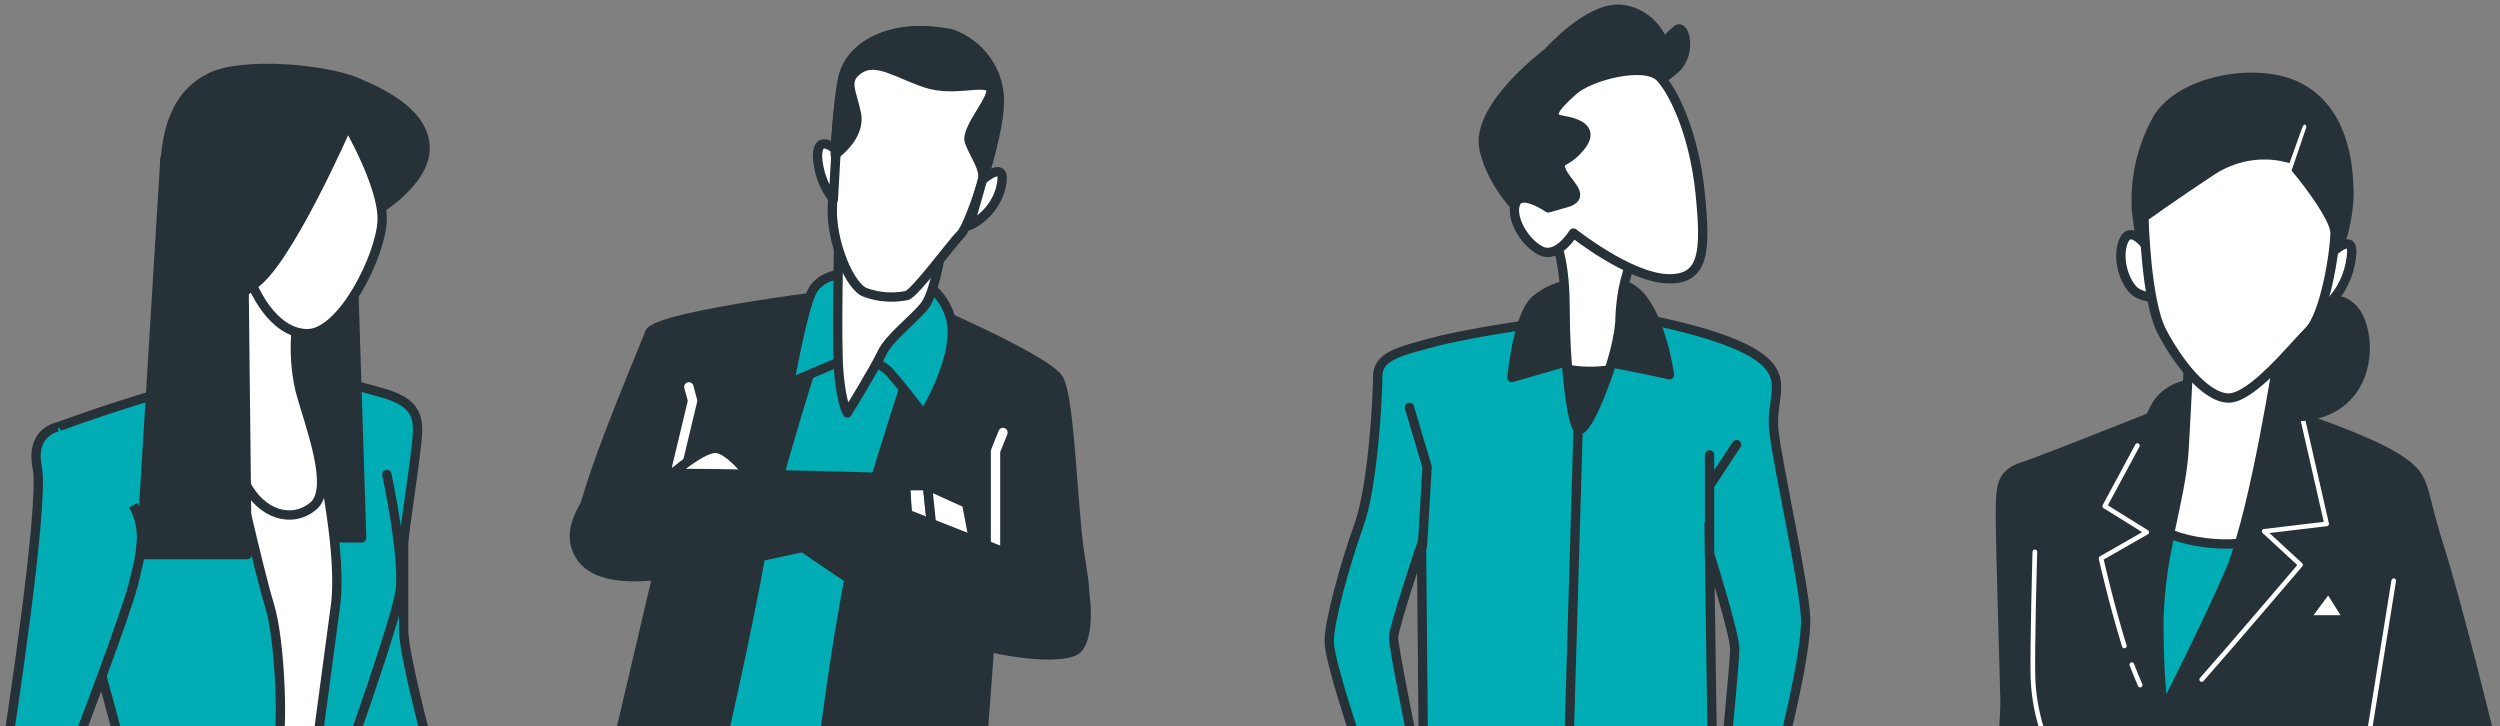 <?xml version="1.0" encoding="utf-8"?>
<!-- Generator: Adobe Illustrator 25.2.0, SVG Export Plug-In . SVG Version: 6.00 Build 0)  -->
<svg version="1.1" id="Layer_1" xmlns="http://www.w3.org/2000/svg" xmlns:xlink="http://www.w3.org/1999/xlink" x="0px" y="0px"
	 viewBox="0 0 268.2 77.9" style="enable-background:new 0 0 268.2 77.9;" xml:space="preserve">
<rect x="0" y="0" width="268.2" height="77.9" fill="#808080" stroke="none"/>
<style type="text/css">
	.st0{clip-path:url(#SVGID_2_);}
	.st1{fill:#263238;stroke:#263238;stroke-linecap:round;stroke-linejoin:round;}
	.st2{fill:none;stroke:#FFFFFF;stroke-width:0.5;stroke-linecap:round;stroke-linejoin:round;}
	.st3{fill:#FFFFFF;stroke:#263238;stroke-miterlimit:10;}
	.st4{fill:#263238;stroke:#263238;stroke-miterlimit:10;}
	.st5{fill:#FFFFFF;stroke:#263238;stroke-linecap:round;stroke-linejoin:round;}
	.st6{fill:#00ADB5;stroke:#263238;stroke-miterlimit:10;}
	.st7{clip-path:url(#SVGID_4_);}
	.st8{fill:none;stroke:#263238;stroke-linecap:round;stroke-linejoin:round;}
	.st9{clip-path:url(#SVGID_6_);}
	.st10{fill:none;stroke:#FFFFFF;stroke-linecap:round;stroke-linejoin:round;}
	.st11{clip-path:url(#SVGID_8_);}
</style>
<g>
	<g id="freepik--character-4--inject-2">
		<g>
			<g>
				<defs>
					<rect id="SVGID_1_" x="209.5" y="-1.3" width="60.4" height="79.2"/>
				</defs>
				<clipPath id="SVGID_2_">
					<use xlink:href="#SVGID_1_"  style="overflow:visible;"/>
				</clipPath>
				<g class="st0">
					<path class="st1" d="M235.6,42.8c0,0-15.9,6.4-18.4,7.2s-2.6,1.9-2.6,5.3s0.5,18.9,0.5,20.1s-0.2,3.6-0.2,3.6h52.2
						c0,0-3.4-14-5.5-20.6s-1.1-7.2-4.7-9.4c-3.6-2.2-13-5.3-15-5.8C239.8,43,237.7,42.8,235.6,42.8z"/>
					<path class="st1" d="M236.4,41.1c0,0-3.8-0.3-5.3,2.8s-5.3,10.4-5.3,10.4l4.5,2.8l-5.3,2.7c0.9,3.9,2,7.7,3.3,11.4
						c0.9,2.5,1.9,4.9,3.1,7.2c0,0,7.6-8.6,10.6-11.2c2-1.9,3.6-4.1,4.8-6.6l-3.9-3.6l6.7-0.8c0,0-1.7-8.7-3.9-12.3
						S236.4,41.1,236.4,41.1z"/>
					<path class="st2" d="M228.7,71.3c0.3,0.8,0.6,1.5,0.9,2.2"/>
					<path class="st2" d="M229.3,47.8l-3.5,6.5l4.5,2.8l-4.9,2.8c0,0,1.1,4.9,2.5,9.4"/>
					<path class="st2" d="M247,44.8l2.6,11.4l-6.7,0.8l3.9,3.6c0,0-7.5,8.8-10.6,12.3"/>
					<line class="st2" x1="256.8" y1="62.3" x2="254" y2="79.7"/>
					<path class="st2" d="M218.3,59.2c0,0-0.3,10.5-0.2,13.7c0.1,2.1,0.5,4.1,1.2,6.1"/>
					<polygon class="st3" points="247.2,66.5 249.8,63 252,66.5 					"/>
					<path class="st4" d="M250.3,32.2c0,0,2.6-0.3,3.3,3.6s-1.2,8.9-7.5,8.9s-5.8-4.7-5.6-8.1S250.3,32.2,250.3,32.2z"/>
					<path class="st3" d="M234.8,38.6c0,0-0.2,4.5-0.5,9.7s-2.8,12.2-2.8,18.1c0,3.3,0.1,6.6,0.5,9.8c0,0,5.1-10,7.5-15.8
						s5-22.5,5-22.5L234.8,38.6z"/>
					<path class="st1" d="M250.1,28.3c1.2-2.3,1.8-4.8,1.9-7.3c0-3.9-0.8-9.2-5.3-11.6s-13.3-0.8-15.5,3.8c-1.5,2.9-2.2,6.1-2,9.4
						c0.2,1.8,0.5,3.5,1.1,5.1c0,0,0.6-3,4.8-4.5s8.8-3.1,10.9-2S250.1,28.3,250.1,28.3z"/>
					<path class="st5" d="M230.5,26.7c0,0-1.9-2.8-2.7-0.8s0.3,5,1.6,5.6s1.9,0.3,1.9,0.3L230.5,26.7z"/>
					<path class="st5" d="M250.1,27.2c0,0,2.2-2.2,2.2-0.2c-0.1,1.9-0.8,3.7-2,5.1c-0.9,1.2-1.4,0.6-1.4,0.6L250.1,27.2z"/>
					<path class="st3" d="M246.4,18.2l1.5-4.4c0.1-0.4-0.1-0.7-0.4-0.9s-0.7,0.1-0.9,0.4l0,0l-1.3,3.6c-2.8-0.7-5.7-0.1-8,1.4
						c-4.1,2.7-7.3,5-7.3,5s0.2,8.9,1.9,12.2s4.7,7.2,7.2,7.2s6.9-5.5,8.6-7.2s2.8-8.4,2.8-10.6C250.4,23.4,247.9,20,246.4,18.2z"/>
					<path class="st6" d="M240.3,58.3c-2.5,0.2-5.1-0.1-7.5-1c-0.7,3-1.1,6.1-1.2,9.1c0,3.3,0.1,6.6,0.5,9.8c0,0,5.1-10,7.5-15.8
						C239.8,59.8,240,59.1,240.3,58.3z"/>
				</g>
			</g>
		</g>
	</g>
	<g id="freepik--character-3--inject-2">
		<g>
			<g>
				<defs>
					<rect id="SVGID_3_" x="138.7" y="-1.3" width="60.4" height="79.2"/>
				</defs>
				<clipPath id="SVGID_4_">
					<use xlink:href="#SVGID_3_"  style="overflow:visible;"/>
				</clipPath>
				<g class="st7">
					<path class="st6" d="M166.5,34.5c-4,0.5-7.9,1.1-11.9,2c-4.6,1.2-6.8,1.7-6.8,3.9s-0.5,11.7-2,15.9s-3.2,10.3-3.2,12.5
						s3.2,11.5,3.2,11.5h5.9c0,0-2.2-10.8-2.2-11.9s3-10,3-10l0.2,22.2h31l-0.3-21.2c0,0,2.7,8.6,2.7,10.2s-1,11.5-1,11.5h5.9
						c0,0,2.9-11,2.7-14.9s-3-16.3-3.4-20s1.9-5.8-2.2-8.3s-13.4-4.1-15.4-4.2C170.6,33.8,168.5,34.1,166.5,34.5z"/>
					<polyline class="st8" points="152.6,58.6 153.1,50.1 151.2,43.7 					"/>
					<line class="st8" x1="183.4" y1="48.8" x2="183.4" y2="59.6"/>
					<line class="st8" x1="183.6" y1="51.8" x2="186.3" y2="47.7"/>
					<line class="st8" x1="169.3" y1="46" x2="168.3" y2="80.4"/>
					<path class="st1" d="M168.8,30.5c-1.5,0.1-2.9,0.7-4.1,1.7c-1.9,1.7-2.5,8.3-2.5,8.3s5.9-1.7,6.9-2s10,1.7,10,1.7
						s-0.8-5.9-3.2-8.5S168.8,30.5,168.8,30.5z"/>
					<path class="st5" d="M166.5,25c0,0,1.4,2,1.4,8s0.7,12.2,1.5,13s4.4-8,4.4-12c0.1-2.6,0.7-5.2,1.9-7.6c0,0-4.2-2.9-6.4-3.2
						C167.9,23,166.7,23.8,166.5,25z"/>
					<path class="st1" d="M168.1,39.6c0.3,3.3,0.7,5.9,1.2,6.4s2.1-2.8,3.3-6.3C171.1,39.9,169.6,39.9,168.1,39.6z"/>
					<path class="st1" d="M176.8,8.8c0,0,1,0.3,2.9-1.4s1-4.9,0.2-4.2c-0.5,0.4-1,0.9-1.4,1.5c-0.7-2-2.5-3.5-4.6-3.7
						c-3.5-0.3-7.8,4.6-7.8,4.6s-7.8,5.8-6.9,10.3s5.2,8.6,7.3,9.1s5.8-3.2,5.1-6.4s-1.2-8,0-8.5C173.3,9.6,175,9.1,176.8,8.8z"/>
					<path class="st5" d="M166.1,22.3c0,0-2.9-2-3.5-0.5s0.9,4.2,2.7,5.1s3.5-1.9,3.5-1.9s5.9,4.7,10,4.9s4.2-3,3.6-9.1
						s-2.7-10.8-4.3-12.5s-7.5-0.2-9.3,1.4s-3,2.9-1.2,3.2s3.5,1,1.9,2.9s-2.5,1.2-2,2.5s2.7,2.7,0.7,3.4L166.1,22.3z"/>
				</g>
			</g>
		</g>
	</g>
	<g id="freepik--character-2--inject-2">
		<g>
			<g>
				<defs>
					<rect id="SVGID_5_" x="59.5" y="-1.7" width="60.4" height="79.6"/>
				</defs>
				<clipPath id="SVGID_6_">
					<use xlink:href="#SVGID_5_"  style="overflow:visible;"/>
				</clipPath>
				<g class="st9">
					<path class="st1" d="M91.7,31.3c0,0-21.3,2.5-22,4.4s-8.5,20-7.3,21.7s3.6,2,5.4,2c1.3-0.1,2.6-0.6,3.6-1.5l-5.4,23h39.3
						l1.2-16.1c0,0,4.6,2,7.6,1.7s2.4-2.7,1.7-7.3s-1-16.3-2.2-18.5S98,32.4,98,32.4L91.7,31.3z"/>
					<polyline class="st10" points="106.8,58.9 106.8,48.4 107.6,46.4 					"/>
					<polyline class="st10" points="72.6,50.1 74.3,43 73.9,41.5 					"/>
					<path class="st6" d="M77,81.6c0,0,3.2-13.9,4.7-22.5s8-27.8,8-27.8l9.8,2.7c0,0-6.6,19.3-8.3,27.6s-3.1,20.1-3.1,20.1L77,81.6z
						"/>
					<path class="st6" d="M91,29.3c0,0-2.9,0-3.9,2s-2.4,9.8-2.4,9.8s6.1-2.7,6.6-2.7s2.9,0.2,4.1,1.5s3.7,4.6,3.7,4.6
						s3.9-6.3,2.9-10.3c-0.7-2.7-3.1-4.7-5.9-4.9L91,29.3z"/>
					<path class="st5" d="M90,24.9c0,0-0.3,11.9,0,15.2s0.9,4.2,0.9,4.2s2.9-4.7,3.7-6.4s3.4-3.6,4.6-5.1s2-7.3,2-7.3
						s-4.4,3.4-6.8,2.5C92.7,27.3,91.2,26.2,90,24.9z"/>
					<path class="st5" d="M97,3.4c-2.9,0.4-5.7,1.9-6.5,4.7c-0.7,2.4-1,10.2-1.2,14s1.9,8.8,3.6,9.3c1.4,0.5,2.9,0.6,4.4,0.3
						c0.9-0.3,4.8-5.6,5.8-6.6s4.1-10.5,4.1-13.9c0.2-3.4-2-6.5-5.2-7.6C100.3,3.3,98.6,3.2,97,3.4z"/>
					<path class="st5" d="M105.4,19.3c0,0,2.7-2.4,2,0.7c-0.4,1.8-1.7,3.4-3.4,4.2L105.4,19.3z"/>
					<path class="st5" d="M89.7,16.1c0,0-2-1.9-2,0.7c0.1,1.7,0.7,3.3,1.7,4.6L89.7,16.1z"/>
					<path class="st1" d="M105.4,19.3c0.9-2.6,1.4-5.3,1.7-8c0.2-3.4-2-6.5-5.2-7.6c-1.6-0.4-3.2-0.5-4.9-0.3
						c-2.9,0.4-5.7,1.9-6.5,4.7c-0.5,2.8-0.8,5.6-0.9,8.5c0.9-0.7,2.6-2.3,2.3-4.3c-0.5-2.5-1.5-3.7,0.3-4.9s4.1,0.5,7.1,1.5
						s6.1-0.3,6.9,0.5s-2.7,4.4-2.2,5.8S105.7,18.1,105.4,19.3L105.4,19.3z"/>
					<path class="st5" d="M81,51.8c0,0-2.5-3.6-4.2-3.7S71,51.8,71,51.8H81z"/>
					<polygon class="st5" points="97.1,52.1 99.5,52.1 100,56.9 97.4,56.2 					"/>
					<polygon class="st5" points="99.5,52.1 103.7,54 104.7,59.3 100,56.9 					"/>
					<path class="st1" d="M113,61.3l-24.2-9.5c-1.4,0.7-2.7,1.5-3.9,2.5c-0.7,0.7-1.2,1.6-1.5,2.5c0,0,11.5,8.3,17.1,10.8
						s13.7,3.4,15.1,2s1-6.6,0.2-7.5c-0.4-0.5-1-0.9-1.5-1.2"/>
					<path class="st1" d="M97.1,51.3l0.3,4.9c0,0-17.8,4.1-24.4,5.2s-10.2,0.3-11.2-2.7s2.4-6.8,3.9-7.6S97.1,51.3,97.1,51.3z"/>
				</g>
			</g>
		</g>
	</g>
	<g id="freepik--character-1--inject-2">
		<g>
			<g>
				<defs>
					<rect id="SVGID_7_" x="-1.3" y="-1.3" width="53.5" height="79.2"/>
				</defs>
				<clipPath id="SVGID_8_">
					<use xlink:href="#SVGID_7_"  style="overflow:visible;"/>
				</clipPath>
				<g class="st11">
					<path class="st6" d="M31.7,39.7c0,0,6.8,1.7,9.5,2.5s3.6,1.9,3.6,3.9s-1.5,11-1.5,12.4v9.1c0,2.5,2.5,11.9,2.5,11.9h-33
						c0,0-3.7-14.2-6.3-22S3.6,47,6.2,45.8c6-2.2,12.2-4.1,18.4-5.6C27,39.9,29.3,39.7,31.7,39.7z"/>
					<path class="st8" d="M41.5,50.9c0,0,2,9.3,1.4,12.7c-0.6,3.4-5.2,16.3-5.2,16.3"/>
					<path class="st6" d="M6.2,45.8c0,0-3,0.5-2.2,4.4S0.9,79.3,0.9,79.3h7.5c0,0,5.1-13.4,5.9-16.6c0.8-3.2,1.5-5.8,0-8.5"/>
					<polygon class="st1" points="37.7,23.2 38.8,57.7 28.8,57.7 28.8,26.2 					"/>
					<path class="st5" d="M24.8,48c0,0,2.9,13,4.1,16.9s1.4,13,1,14.2s4.2,0,4.2,0s1.2-9,1.9-14.2s-1.4-15.1-1.4-15.1l-2.2-8.6
						l-8.3,1.5L24.8,48z"/>
					<path class="st5" d="M32,33.8c-0.5,2.7-0.4,5.5,0.2,8.1c1,3.7,3.7,10.5,1.4,12.4s-5.6,0.9-7.3-2.5S23.1,39.9,23.1,33
						s0.7-8.1,3.1-8.1S32,33.8,32,33.8z"/>
					<path class="st1" d="M27.1,30.6c-1.5,1.3-3.3,2.3-5.2,2.9c-2.5,0.5-3.9-6.3-4.2-13S19.1,10,22.6,8.3s12.2-0.9,15.6,0.5
						s7.4,3.6,7.4,7.1s-4.6,6.4-5.9,7.2s-4.6,2-6.6,4.1C31.3,28.7,29.3,29.8,27.1,30.6z"/>
					<path class="st5" d="M27.1,30.6c0,0,2,5.1,5.8,5.2s8-8.5,8.1-12.2s-3.7-10.2-3.7-10.2S30.7,28.5,27.1,30.6z"/>
					<polyline class="st1" points="26.1,23 26.5,59.5 15.1,59.5 17.7,17 					"/>
				</g>
			</g>
		</g>
	</g>
</g>
</svg>
